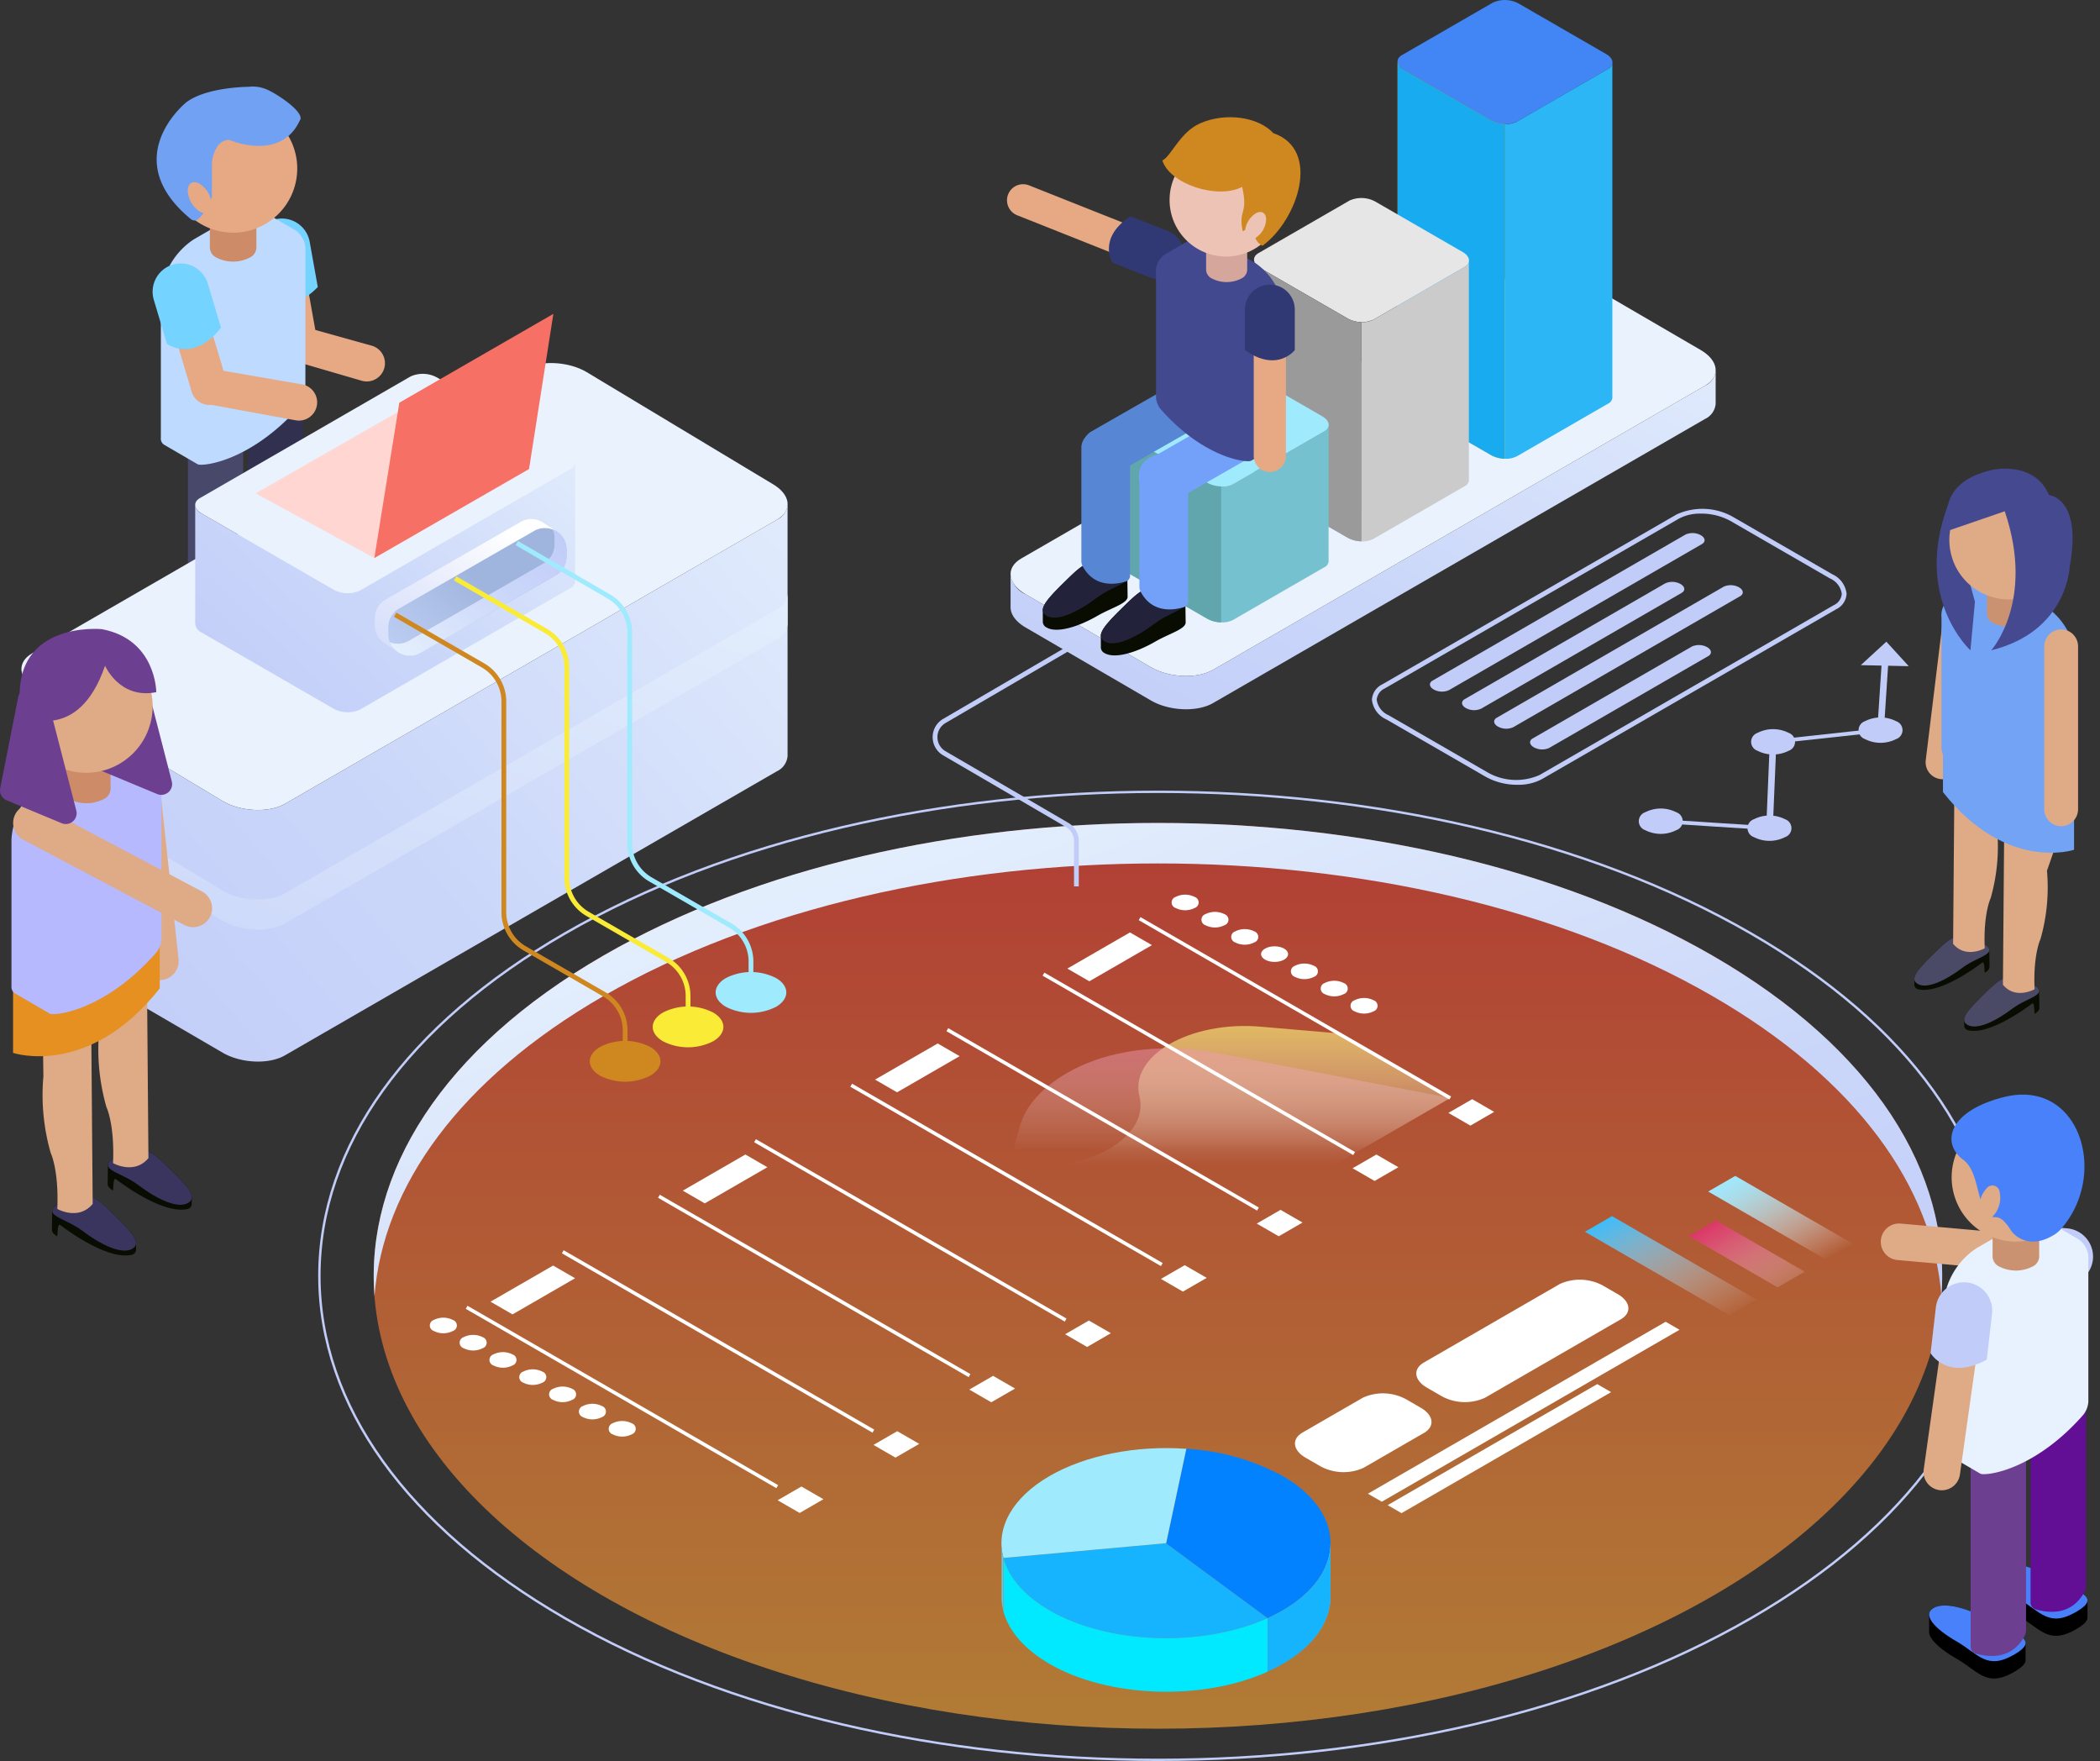 <svg xmlns="http://www.w3.org/2000/svg" xmlns:xlink="http://www.w3.org/1999/xlink" width="278.153" height="233.208" viewBox="0 0 278.153 233.208">
  <rect x="0" y="0" width="278.153" height="233.208" fill="#333333" stroke="none"/>
  <defs>
    <linearGradient id="linear-gradient" x1="0.5" x2="0.5" y2="1" gradientUnits="objectBoundingBox">
      <stop offset="0" stop-color="#ea4335"/>
      <stop offset="1" stop-color="#ea9c35"/>
    </linearGradient>
    <linearGradient id="linear-gradient-2" x1="0.068" y1="0.273" x2="0.975" y2="1.128" gradientUnits="objectBoundingBox">
      <stop offset="0" stop-color="#e7f2fe"/>
      <stop offset="0.037" stop-color="#e5f0fd"/>
      <stop offset="0.641" stop-color="#cad6f9"/>
      <stop offset="0.999" stop-color="#c1cdf8"/>
    </linearGradient>
    <linearGradient id="linear-gradient-3" x1="0.609" y1="0.31" x2="0.609" y2="-0.222" gradientUnits="objectBoundingBox">
      <stop offset="0" stop-color="#fcfdff" stop-opacity="0"/>
      <stop offset="0.108" stop-color="#fbfae3" stop-opacity="0.141"/>
      <stop offset="0.357" stop-color="#fbf5a6" stop-opacity="0.443"/>
      <stop offset="0.579" stop-color="#faf076" stop-opacity="0.682"/>
      <stop offset="0.767" stop-color="#faed54" stop-opacity="0.855"/>
      <stop offset="0.913" stop-color="#faeb3e" stop-opacity="0.961"/>
      <stop offset="0.999" stop-color="#faeb37"/>
    </linearGradient>
    <linearGradient id="linear-gradient-4" x1="0.566" y1="0.242" x2="0.566" y2="-0.33" gradientUnits="objectBoundingBox">
      <stop offset="0" stop-color="#fcfdff" stop-opacity="0"/>
      <stop offset="0.017" stop-color="#fbf8fb" stop-opacity="0.024"/>
      <stop offset="0.292" stop-color="#f0b0c5" stop-opacity="0.365"/>
      <stop offset="0.537" stop-color="#e7769a" stop-opacity="0.639"/>
      <stop offset="0.743" stop-color="#e14d7b" stop-opacity="0.835"/>
      <stop offset="0.904" stop-color="#dd3468" stop-opacity="0.957"/>
      <stop offset="0.999" stop-color="#dc2b61"/>
    </linearGradient>
    <linearGradient id="linear-gradient-5" x1="3739.389" y1="-78.298" x2="-2220.812" y2="47.32" gradientUnits="objectBoundingBox">
      <stop offset="0" stop-color="#fff"/>
      <stop offset="0.099" stop-color="#eee" stop-opacity="0.933"/>
      <stop offset="0.296" stop-color="#c3c4c2" stop-opacity="0.761"/>
      <stop offset="0.572" stop-color="#7e817b" stop-opacity="0.482"/>
      <stop offset="0.912" stop-color="#21241a" stop-opacity="0.102"/>
      <stop offset="1" stop-color="#080c01" stop-opacity="0"/>
    </linearGradient>
    <linearGradient id="linear-gradient-6" x1="1.882" y1="-0.567" x2="-1.14" y2="1.902" xlink:href="#linear-gradient-5"/>
    <linearGradient id="linear-gradient-7" x1="55.751" y1="-2.228" x2="-20.351" y2="1.53" xlink:href="#linear-gradient-5"/>
    <linearGradient id="linear-gradient-8" x1="0.939" y1="0.956" x2="0.074" y2="0.057" gradientUnits="objectBoundingBox">
      <stop offset="0" stop-color="#fcfdff" stop-opacity="0"/>
      <stop offset="0.999" stop-color="#3abdfb"/>
      <stop offset="1" stop-color="#faeb37"/>
    </linearGradient>
    <linearGradient id="linear-gradient-9" x1="1.051" y1="1.046" x2="0.006" y2="0.011" xlink:href="#linear-gradient-4"/>
    <linearGradient id="linear-gradient-10" x1="0.908" y1="0.918" x2="0.072" y2="0.062" gradientUnits="objectBoundingBox">
      <stop offset="0" stop-color="#fcfdff" stop-opacity="0"/>
      <stop offset="0.118" stop-color="#edfafe" stop-opacity="0.153"/>
      <stop offset="0.364" stop-color="#d2f4fe" stop-opacity="0.451"/>
      <stop offset="0.584" stop-color="#bceffe" stop-opacity="0.686"/>
      <stop offset="0.77" stop-color="#adecfe" stop-opacity="0.855"/>
      <stop offset="0.914" stop-color="#a3eafe" stop-opacity="0.961"/>
      <stop offset="0.999" stop-color="#a0eafe"/>
    </linearGradient>
    <linearGradient id="linear-gradient-11" x1="1.203" y1="-0.215" x2="-0.059" y2="0.983" xlink:href="#linear-gradient-2"/>
    <linearGradient id="linear-gradient-12" x1="0.5" y1="1.206" x2="0.5" y2="-0.087" gradientUnits="objectBoundingBox">
      <stop offset="0.072" stop-color="#87d0fd"/>
      <stop offset="0.164" stop-color="#7ec2ec" stop-opacity="0.933"/>
      <stop offset="0.348" stop-color="#68a0c0" stop-opacity="0.761"/>
      <stop offset="0.606" stop-color="#446979" stop-opacity="0.478"/>
      <stop offset="0.924" stop-color="#141e18" stop-opacity="0.094"/>
      <stop offset="1" stop-color="#080c01" stop-opacity="0"/>
    </linearGradient>
    <linearGradient id="linear-gradient-13" x1="1.247" y1="-0.033" x2="-0.056" y2="0.784" xlink:href="#linear-gradient-2"/>
    <linearGradient id="linear-gradient-14" x1="1.015" y1="-0.324" x2="-0.679" y2="1.864" xlink:href="#linear-gradient-2"/>
    <linearGradient id="linear-gradient-15" x1="1.223" y1="-0.118" x2="-0.082" y2="0.787" xlink:href="#linear-gradient-2"/>
    <linearGradient id="linear-gradient-16" x1="-0.124" y1="0.93" x2="0.538" y2="0.474" gradientUnits="objectBoundingBox">
      <stop offset="0.072" stop-color="#becff4"/>
      <stop offset="0.637" stop-color="#adc0e7"/>
      <stop offset="1" stop-color="#a0b5de"/>
    </linearGradient>
    <linearGradient id="linear-gradient-17" x1="0.749" y1="0.107" x2="-0.559" y2="1.554" gradientUnits="objectBoundingBox">
      <stop offset="0" stop-color="#fff"/>
      <stop offset="0.335" stop-color="#e5eafc"/>
      <stop offset="0.752" stop-color="#cad4f9"/>
      <stop offset="0.999" stop-color="#c1cdf8"/>
    </linearGradient>
    <linearGradient id="linear-gradient-18" x1="-0.083" y1="0.938" x2="1.037" y2="0.141" xlink:href="#linear-gradient-2"/>
  </defs>
  <g id="Group_952" data-name="Group 952" transform="translate(-65.527 -55.2)">
    <g id="Group_829" data-name="Group 829" transform="translate(85.744 66.665)">
      <g id="Group_823" data-name="Group 823" transform="translate(13.388 17.473)">
        <path id="Path_2798" data-name="Path 2798" d="M118.973,113.832h0a2.424,2.424,0,0,1-2.8-1.953l-1.76-9.845a2.423,2.423,0,0,1,1.953-2.8h0a2.423,2.423,0,0,1,2.8,1.953l1.76,9.845A2.424,2.424,0,0,1,118.973,113.832Z" transform="translate(-112.503 -94.806)" fill="#e6a984"/>
        <path id="Path_2799" data-name="Path 2799" d="M120.418,102.536l-1.072-5.993a3.748,3.748,0,0,0-4.337-3.021h0a3.748,3.748,0,0,0-3.02,4.337l1.072,5.993S116.254,106.791,120.418,102.536Z" transform="translate(-111.931 -93.463)" fill="#75d3ff"/>
        <path id="Path_2800" data-name="Path 2800" d="M130.323,117.7h0a2.423,2.423,0,0,1-3.03,1.579l-8.338-2.431a2.423,2.423,0,0,1-2.256-2.566h0a2.423,2.423,0,0,1,2.566-2.256l9.477,2.644A2.422,2.422,0,0,1,130.323,117.7Z" transform="translate(-113.048 -97.813)" fill="#e6a984"/>
      </g>
      <g id="Group_825" data-name="Group 825" transform="translate(4.68 42.529)">
        <g id="Group_824" data-name="Group 824" transform="translate(0.369 28.202)">
          <path id="Path_2801" data-name="Path 2801" d="M101.042,168.281c-.106,1.054,2.419,1.709,4.538,2.932,2.944,1.7,6.115,2.625,7.626,1.753a.994.994,0,0,0,.576-.829v-1.729c.054-.978-1.4-2.47-3.611-4.623-2.435-2.373-3.987-3.854-7.626-1.753-1.04.6-1.457,1.05-1.462,1.433Z" transform="translate(-101.039 -163.025)" fill="#080c01"/>
          <path id="Path_2802" data-name="Path 2802" d="M110.183,165.784c2.942,2.866,4.546,4.559,3.036,5.432s-4.529-.442-7.626-2.782c-2.713-2.05-6.675-2.3-3.036-4.4S107.749,163.412,110.183,165.784Z" transform="translate(-101.051 -163.025)" fill="#22223a"/>
        </g>
        <path id="Path_2803" data-name="Path 2803" d="M107.7,155.072a1.583,1.583,0,0,0,.168-.732V129.093c0-1.6-1.646-2.9-3.658-2.9h0c-2.012,0-3.658,1.306-3.658,2.9v27.453a.919.919,0,0,0,.65.882C102.61,157.853,105.938,158.46,107.7,155.072Z" transform="translate(-100.557 -126.19)" fill="#48486a"/>
      </g>
      <g id="Group_827" data-name="Group 827" transform="translate(12.598 36.69)">
        <g id="Group_826" data-name="Group 826" transform="translate(0.369 28.202)">
          <path id="Path_2804" data-name="Path 2804" d="M111.384,160.655c-.1,1.054,2.42,1.709,4.538,2.932,2.945,1.7,6.116,2.625,7.626,1.753a1,1,0,0,0,.577-.829v-1.729c.054-.978-1.4-2.47-3.611-4.624-2.435-2.373-3.987-3.853-7.626-1.752-1.04.6-1.458,1.05-1.462,1.433Z" transform="translate(-111.381 -155.398)" fill="#080c01"/>
          <path id="Path_2805" data-name="Path 2805" d="M120.525,158.157c2.942,2.867,4.546,4.56,3.036,5.432s-4.529-.441-7.626-2.782c-2.712-2.05-6.674-2.3-3.035-4.4S118.091,155.785,120.525,158.157Z" transform="translate(-111.394 -155.398)" fill="#22223a"/>
        </g>
        <path id="Path_2806" data-name="Path 2806" d="M118.047,147.445a1.58,1.58,0,0,0,.169-.732V121.466c0-1.6-1.647-2.9-3.659-2.9h0c-2.012,0-3.658,1.306-3.658,2.9v27.454a.92.92,0,0,0,.65.882C112.952,150.226,116.28,150.833,118.047,147.445Z" transform="translate(-110.899 -118.563)" fill="#31314f"/>
      </g>
      <path id="Path_2807" data-name="Path 2807" d="M100.664,125.566a.672.672,0,0,0,.309.1c1.618.125,7.433-1.142,13.25-7.7a3.043,3.043,0,0,0,.789-1.886V97.479a3.057,3.057,0,0,0-1.306-2.839l-4.375-2.553a3.054,3.054,0,0,0-3.117.286l-5.967,3.445a9.717,9.717,0,0,0-4.38,7.587v18.714a.95.95,0,0,0,.422.9Z" transform="translate(-94.778 -75.596)" fill="#bedaff"/>
      <path id="Path_2808" data-name="Path 2808" d="M104.343,96.77a1.52,1.52,0,0,0,.9,1.28,4.824,4.824,0,0,0,4.363,0,1.52,1.52,0,0,0,.9-1.279V92.717a1.521,1.521,0,0,0-.9-1.28,4.824,4.824,0,0,0-4.363,0,1.521,1.521,0,0,0-.9,1.28Z" transform="translate(-96.764 -75.393)" fill="#cd8b68"/>
      <ellipse id="Ellipse_93" data-name="Ellipse 93" cx="8.493" cy="8.493" rx="8.493" ry="8.493" transform="translate(0.486 17.238) rotate(-77.095)" fill="#e6a984"/>
      <g id="Group_828" data-name="Group 828" transform="translate(0 23.426)">
        <path id="Path_2809" data-name="Path 2809" d="M103.305,121.174h0a2.423,2.423,0,0,1-3.007-1.623l-2.863-9.583a2.423,2.423,0,0,1,1.623-3.007h0a2.423,2.423,0,0,1,3.007,1.623l2.863,9.583A2.423,2.423,0,0,1,103.305,121.174Z" transform="translate(-95.122 -102.557)" fill="#e6a984"/>
        <path id="Path_2810" data-name="Path 2810" d="M103.5,109.739l-1.743-5.834a3.747,3.747,0,0,0-4.65-2.51h0a3.747,3.747,0,0,0-2.51,4.65l1.743,5.834S99.85,114.438,103.5,109.739Z" transform="translate(-94.445 -101.239)" fill="#75d3ff"/>
        <path id="Path_2811" data-name="Path 2811" d="M117.751,124.334h0a2.423,2.423,0,0,1-2.831,1.913l-11.29-2.072a2.423,2.423,0,0,1-2.532-2.295h0a2.423,2.423,0,0,1,2.295-2.532l12.446,2.154A2.423,2.423,0,0,1,117.751,124.334Z" transform="translate(-96.003 -105.483)" fill="#e6a984"/>
      </g>
      <path id="Path_2812" data-name="Path 2812" d="M100.685,88.165a6.784,6.784,0,0,0,1.751-2.831.786.786,0,0,0,.027-.207V81.062a4.353,4.353,0,0,1,.622-2.3,1.871,1.871,0,0,1,1.656-1.055s6.816,2.971,9.367-2.578c.709-.926-2.485-3.185-4.181-4.008a4.732,4.732,0,0,0-2.575-.443c-1.3.025-5.783.242-8.224,2.007l-.051.039c-.524.431-8.958,7.619.6,15.483A.752.752,0,0,0,100.685,88.165Z" transform="translate(-94.608 -70.651)" fill="#70a1f3"/>
      <path id="Path_2813" data-name="Path 2813" d="M103.692,90.145c0,1.013-.711,1.424-1.589.917a3.511,3.511,0,0,1-1.588-2.751c0-1.013.711-1.423,1.588-.917A3.512,3.512,0,0,1,103.692,90.145Z" transform="translate(-95.867 -74.517)" fill="#e6a984"/>
    </g>
    <g id="Group_841" data-name="Group 841" transform="translate(107.672 159.902)">
      <g id="Group_830" data-name="Group 830">
        <ellipse id="Ellipse_94" data-name="Ellipse 94" cx="103.878" cy="59.974" rx="103.878" ry="59.974" transform="translate(7.351 4.278)" opacity="0.69" fill="url(#linear-gradient)"/>
        <path id="Path_2814" data-name="Path 2814" d="M234.315,320.926c-28.471,0-56.944-6.257-78.619-18.771-21.03-12.142-32.611-28.295-32.611-45.482s11.582-33.339,32.61-45.481c43.351-25.028,113.886-25.028,157.237,0,21.029,12.141,32.611,28.294,32.611,45.482s-11.582,33.339-32.611,45.481l-.079-.137.079.137C291.258,314.669,262.786,320.926,234.315,320.926Zm0-128.194c-28.415,0-56.828,6.244-78.46,18.733C134.925,223.548,123.4,239.6,123.4,256.673s11.525,33.126,32.453,45.209c43.263,24.978,113.658,24.978,156.921,0,20.928-12.082,32.453-28.138,32.453-45.207s-11.526-33.126-32.453-45.21C291.143,198.977,262.728,192.732,234.313,192.732Z" transform="translate(-123.085 -192.422)" fill="#c1cdf8"/>
        <path id="Path_2815" data-name="Path 2815" d="M163.112,220.937c40.567-23.421,106.339-23.421,146.906,0,19.1,11.029,29.206,25.284,30.319,39.727,1.25-16.229-8.854-32.7-30.319-45.088-40.567-23.421-106.339-23.422-146.906,0-21.465,12.392-31.568,28.859-30.318,45.088C133.907,246.221,144.01,231.965,163.112,220.937Z" transform="translate(-125.336 -193.731)" fill="url(#linear-gradient-2)"/>
      </g>
      <g id="Group_836" data-name="Group 836" transform="translate(14.786 13.775)">
        <g id="Group_833" data-name="Group 833" transform="translate(4.759 2.975)">
          <path id="Path_2818" data-name="Path 2818" d="M184.054,285.978l10.98-.958c6.519-.568,11.488-3.667,11.97-7.462l1.968-15.528c.414-3.264,4.169-6.068,9.536-7.121l18.219-3.575c6.439-1.264,10.4-5,9.427-8.885h0c-1.356-5.4,6.695-10.034,16.048-9.23l10.283.884,14.833,8.564-89.141,51.465Z" transform="translate(-156.919 -218.711)" fill="url(#linear-gradient-3)"/>
          <path id="Path_2819" data-name="Path 2819" d="M201.341,295.038,197.7,277.68c-1.148-5.469,4.558-10.762,13.731-12.281.353-.059.71-.112,1.07-.161h0c10.095-1.363,17.753-6.122,19.366-12.034l1.592-5.835c.876-3.211,3.768-6,7.884-7.953,5.021-2.381,11.871-3.028,18.034-1.84l31.106,6Z" transform="translate(-160.083 -219.618)" fill="url(#linear-gradient-4)"/>
          <g id="Group_832" data-name="Group 832" transform="translate(0 0)">
            <rect id="Rectangle_608" data-name="Rectangle 608" width="0.466" height="47.506" transform="translate(0 51.869) rotate(-60)" fill="#fff"/>
            <rect id="Rectangle_609" data-name="Rectangle 609" width="0.466" height="47.506" transform="matrix(0.5, -0.866, 0.866, 0.5, 12.735, 44.517)" fill="#fff"/>
            <rect id="Rectangle_610" data-name="Rectangle 610" width="0.466" height="47.506" transform="translate(25.469 37.165) rotate(-60)" fill="#fff"/>
            <rect id="Rectangle_611" data-name="Rectangle 611" width="0.466" height="47.506" transform="translate(38.203 29.812) rotate(-59.999)" fill="#fff"/>
            <rect id="Rectangle_612" data-name="Rectangle 612" width="0.466" height="47.506" transform="translate(50.938 22.46) rotate(-60)" fill="#fff"/>
            <rect id="Rectangle_613" data-name="Rectangle 613" width="0.466" height="47.506" transform="translate(63.672 15.107) rotate(-59.999)" fill="#fff"/>
            <rect id="Rectangle_614" data-name="Rectangle 614" width="0.466" height="47.506" transform="translate(76.407 7.755) rotate(-60)" fill="#fff"/>
            <rect id="Rectangle_615" data-name="Rectangle 615" width="0.466" height="47.506" transform="translate(89.142 0.403) rotate(-60)" fill="#fff"/>
            <path id="Path_2820" data-name="Path 2820" d="M164.1,276.245l-8.292,4.787-2.913-1.682,8.292-4.788Z" transform="translate(-149.616 -228.423)" fill="#fff"/>
            <path id="Path_2821" data-name="Path 2821" d="M208.635,314.465l-3.151,1.819-2.913-1.682,3.151-1.819Z" transform="translate(-161.259 -237.38)" fill="#fff"/>
            <path id="Path_2822" data-name="Path 2822" d="M225.212,304.894l-3.151,1.819-2.913-1.682,3.151-1.819Z" transform="translate(-165.144 -235.137)" fill="#fff"/>
            <path id="Path_2823" data-name="Path 2823" d="M241.789,295.323l-3.151,1.819-2.913-1.682,3.151-1.819Z" transform="translate(-169.029 -232.894)" fill="#fff"/>
            <path id="Path_2824" data-name="Path 2824" d="M258.366,285.753l-3.151,1.819L252.3,285.89l3.151-1.819Z" transform="translate(-172.914 -230.651)" fill="#fff"/>
            <path id="Path_2825" data-name="Path 2825" d="M274.943,276.182,271.792,278l-2.913-1.682,3.151-1.819Z" transform="translate(-176.8 -228.408)" fill="#fff"/>
            <path id="Path_2826" data-name="Path 2826" d="M291.52,266.611l-3.151,1.819-2.913-1.682,3.151-1.819Z" transform="translate(-180.685 -226.165)" fill="#fff"/>
            <path id="Path_2827" data-name="Path 2827" d="M308.1,257.041l-3.151,1.819-2.913-1.682,3.151-1.819Z" transform="translate(-184.57 -223.922)" fill="#fff"/>
            <path id="Path_2828" data-name="Path 2828" d="M324.674,247.47l-3.151,1.819-2.913-1.682,3.151-1.819Z" transform="translate(-188.455 -221.679)" fill="#fff"/>
            <path id="Path_2829" data-name="Path 2829" d="M197.364,257.039l-8.292,4.787-2.913-1.682,8.292-4.788Z" transform="translate(-157.412 -223.921)" fill="#fff"/>
            <path id="Path_2830" data-name="Path 2830" d="M230.629,237.833l-8.292,4.787-2.913-1.682,8.292-4.787Z" transform="translate(-165.209 -219.42)" fill="#fff"/>
            <path id="Path_2831" data-name="Path 2831" d="M263.895,218.627l-8.292,4.788-2.913-1.682,8.292-4.788Z" transform="translate(-173.005 -214.919)" fill="#fff"/>
          </g>
        </g>
        <g id="Group_834" data-name="Group 834" transform="translate(0 56.018)">
          <path id="Path_2832" data-name="Path 2832" d="M145.452,285.342a2.8,2.8,0,0,1-2.53,0,.771.771,0,0,1,0-1.461,2.8,2.8,0,0,1,2.53,0A.771.771,0,0,1,145.452,285.342Z" transform="translate(-142.397 -283.579)" fill="#fff"/>
          <path id="Path_2833" data-name="Path 2833" d="M150.611,288.321a2.8,2.8,0,0,1-2.53,0,.771.771,0,0,1,0-1.461,2.8,2.8,0,0,1,2.53,0A.771.771,0,0,1,150.611,288.321Z" transform="translate(-143.606 -284.277)" fill="#fff"/>
          <path id="Path_2834" data-name="Path 2834" d="M155.77,291.3a2.8,2.8,0,0,1-2.531,0,.771.771,0,0,1,0-1.461,2.8,2.8,0,0,1,2.531,0A.771.771,0,0,1,155.77,291.3Z" transform="translate(-144.815 -284.975)" fill="#fff"/>
          <path id="Path_2835" data-name="Path 2835" d="M160.928,294.278a2.8,2.8,0,0,1-2.53,0,.772.772,0,0,1,0-1.462,2.8,2.8,0,0,1,2.53,0A.771.771,0,0,1,160.928,294.278Z" transform="translate(-146.025 -285.673)" fill="#fff"/>
          <path id="Path_2836" data-name="Path 2836" d="M166.087,297.256a2.8,2.8,0,0,1-2.53,0,.771.771,0,0,1,0-1.461,2.8,2.8,0,0,1,2.53,0A.771.771,0,0,1,166.087,297.256Z" transform="translate(-147.234 -286.371)" fill="#fff"/>
          <path id="Path_2837" data-name="Path 2837" d="M171.246,300.235a2.8,2.8,0,0,1-2.53,0,.771.771,0,0,1,0-1.461,2.8,2.8,0,0,1,2.53,0A.771.771,0,0,1,171.246,300.235Z" transform="translate(-148.443 -287.069)" fill="#fff"/>
          <path id="Path_2838" data-name="Path 2838" d="M176.4,303.213a2.8,2.8,0,0,1-2.53,0,.771.771,0,0,1,0-1.461,2.8,2.8,0,0,1,2.53,0A.771.771,0,0,1,176.4,303.213Z" transform="translate(-149.652 -287.767)" fill="#fff"/>
        </g>
        <g id="Group_835" data-name="Group 835" transform="translate(98.255)">
          <path id="Path_2839" data-name="Path 2839" d="M273.785,212.176a2.8,2.8,0,0,1-2.53,0,.771.771,0,0,1,0-1.461,2.8,2.8,0,0,1,2.53,0A.771.771,0,0,1,273.785,212.176Z" transform="translate(-270.73 -210.413)" fill="#fff"/>
          <path id="Path_2840" data-name="Path 2840" d="M278.944,215.155a2.8,2.8,0,0,1-2.531,0,.772.772,0,0,1,0-1.462,2.8,2.8,0,0,1,2.531,0A.772.772,0,0,1,278.944,215.155Z" transform="translate(-271.939 -211.111)" fill="#fff"/>
          <path id="Path_2841" data-name="Path 2841" d="M284.1,218.133a2.8,2.8,0,0,1-2.53,0,.771.771,0,0,1,0-1.461,2.8,2.8,0,0,1,2.53,0A.771.771,0,0,1,284.1,218.133Z" transform="translate(-273.149 -211.809)" fill="#fff"/>
          <ellipse id="Ellipse_95" data-name="Ellipse 95" cx="1.789" cy="1.033" rx="1.789" ry="1.033" transform="translate(11.849 6.841)" fill="#fff"/>
          <path id="Path_2842" data-name="Path 2842" d="M294.42,224.09a2.8,2.8,0,0,1-2.53,0,.771.771,0,0,1,0-1.461,2.8,2.8,0,0,1,2.53,0A.771.771,0,0,1,294.42,224.09Z" transform="translate(-275.567 -213.205)" fill="#fff"/>
          <path id="Path_2843" data-name="Path 2843" d="M299.579,227.068a2.8,2.8,0,0,1-2.53,0,.771.771,0,0,1,0-1.461,2.8,2.8,0,0,1,2.53,0A.771.771,0,0,1,299.579,227.068Z" transform="translate(-276.776 -213.903)" fill="#fff"/>
          <path id="Path_2844" data-name="Path 2844" d="M304.738,230.047a2.8,2.8,0,0,1-2.53,0,.771.771,0,0,1,0-1.461,2.8,2.8,0,0,1,2.53,0A.771.771,0,0,1,304.738,230.047Z" transform="translate(-277.985 -214.601)" fill="#fff"/>
        </g>
      </g>
      <g id="Group_840" data-name="Group 840" transform="translate(90.501 51.018)">
        <g id="Group_837" data-name="Group 837" transform="translate(0 36.046)">
          <path id="Path_2845" data-name="Path 2845" d="M263.186,322.588l13.446,9.918c-8.642,3.906-21.111,3.469-28.872-1.011-3.265-1.885-5.41-4.32-6.126-6.954Z" transform="translate(-241.371 -309.993)" fill="#16b4ff"/>
          <path id="Path_2846" data-name="Path 2846" d="M269.783,318.761l2.674-12.5a30.215,30.215,0,0,1,12.752,3.595c8.463,4.885,8.463,12.926,0,17.812q-.936.541-1.98,1.012Z" transform="translate(-247.968 -306.166)" fill="#0382ff"/>
          <path id="Path_2847" data-name="Path 2847" d="M263.105,318.732l-21.552,1.952c-1.08-3.974,1.2-8.014,6.126-10.858,4.749-2.742,11.434-4.069,18.1-3.595Z" transform="translate(-241.29 -306.137)" fill="#a0eafe"/>
          <path id="Path_2848" data-name="Path 2848" d="M247.76,332.092c-3.265-1.885-5.41-4.32-6.126-6.954v7.091c.716,2.633,2.861,5.068,6.126,6.953,7.76,4.481,20.23,4.918,28.873,1.012V333.1C267.99,337.01,255.52,336.573,247.76,332.092Z" transform="translate(-241.371 -310.591)" fill="#00e9ff"/>
          <path id="Path_2849" data-name="Path 2849" d="M241.3,322.353v.374l0,.028C241.3,322.62,241.3,322.486,241.3,322.353Z" transform="translate(-241.292 -309.938)" fill="url(#linear-gradient-5)"/>
          <path id="Path_2850" data-name="Path 2850" d="M289.325,331.511q-.936.541-1.979,1.012v7.09q1.042-.471,1.979-1.012c4.256-2.458,6.37-5.713,6.345-8.963v-6.976C295.645,325.876,293.532,329.084,289.325,331.511Z" transform="translate(-252.084 -310.011)" fill="url(#linear-gradient-6)"/>
          <path id="Path_2851" data-name="Path 2851" d="M289.325,331.511q-.936.541-1.979,1.012v7.09q1.042-.471,1.979-1.012c4.256-2.458,6.37-5.713,6.345-8.963v-6.976C295.645,325.876,293.532,329.084,289.325,331.511Z" transform="translate(-252.084 -310.011)" fill="#17b4fe"/>
          <path id="Path_2852" data-name="Path 2852" d="M241.3,322.869l0-.028v6.6a7.391,7.391,0,0,0,.257,2.248V324.6A7.353,7.353,0,0,1,241.3,322.869Z" transform="translate(-241.29 -310.052)" fill="url(#linear-gradient-7)"/>
          <path id="Path_2853" data-name="Path 2853" d="M241.3,322.869l0-.028v6.6a7.391,7.391,0,0,0,.257,2.248V324.6A7.353,7.353,0,0,1,241.3,322.869Z" transform="translate(-241.29 -310.052)" fill="#76c1cf"/>
        </g>
        <g id="Group_838" data-name="Group 838" transform="translate(38.875 13.739)">
          <path id="Path_2854" data-name="Path 2854" d="M301.148,306.533l8.005-4.621c1.478-.854,1.293-2.346-.415-3.331l-1.9-1.1a6.415,6.415,0,0,0-5.771-.24l-8,4.621c-1.479.855-1.293,2.346.414,3.332l1.9,1.1A6.412,6.412,0,0,0,301.148,306.533Z" transform="translate(-292.065 -281.611)" fill="#fff"/>
          <path id="Path_2855" data-name="Path 2855" d="M332.067,277.579l-18.008,10.4c-1.479.854-1.294,2.345.414,3.331l1.9,1.1a6.414,6.414,0,0,0,5.771.24l18.008-10.4c1.479-.854,1.294-2.346-.414-3.331l-1.9-1.1A6.414,6.414,0,0,0,332.067,277.579Z" transform="translate(-296.986 -277.002)" fill="#fff"/>
          <path id="Path_2856" data-name="Path 2856" d="M306.523,308.12l39.439-22.77-1.84-1.062-39.439,22.77Z" transform="translate(-295.022 -278.71)" fill="#fff"/>
          <path id="Path_2857" data-name="Path 2857" d="M309.941,312.158,337.7,296.132l-1.84-1.062L308.1,311.1Z" transform="translate(-295.823 -281.237)" fill="#fff"/>
        </g>
        <g id="Group_839" data-name="Group 839" transform="translate(77.277)">
          <path id="Path_2858" data-name="Path 2858" d="M364.955,277.066l-3.591,2.073-19.141-11.051,3.591-2.073Z" transform="translate(-342.223 -260.688)" fill="url(#linear-gradient-8)"/>
          <path id="Path_2859" data-name="Path 2859" d="M375.559,273.552l-3.591,2.073-11.762-6.791,3.591-2.073Z" transform="translate(-346.437 -260.863)" fill="url(#linear-gradient-9)"/>
          <path id="Path_2860" data-name="Path 2860" d="M382.733,268.057l-3.591,2.073-15.589-9,3.591-2.073Z" transform="translate(-347.222 -259.057)" fill="url(#linear-gradient-10)"/>
        </g>
      </g>
    </g>
    <g id="Group_847" data-name="Group 847" transform="translate(247.248 122.583)">
      <g id="Group_843" data-name="Group 843">
        <g id="Group_842" data-name="Group 842" transform="translate(7.68 3.206)">
          <path id="Path_2861" data-name="Path 2861" d="M351.444,149.327,317.95,168.664a2.27,2.27,0,0,1-2.035-.084h0c-.6-.346-.665-.875-.146-1.174l33.494-19.338a2.273,2.273,0,0,1,2.035.084h0C351.9,148.5,351.963,149.027,351.444,149.327Z" transform="translate(-315.419 -147.865)" fill="#c1cdf8"/>
          <path id="Path_2862" data-name="Path 2862" d="M356.349,168.695l-21.075,12.167a2.269,2.269,0,0,1-2.034-.085h0c-.6-.346-.665-.874-.146-1.174l21.074-12.167a2.27,2.27,0,0,1,2.035.085h0C356.8,167.866,356.868,168.395,356.349,168.695Z" transform="translate(-319.479 -152.404)" fill="#c1cdf8"/>
          <path id="Path_2863" data-name="Path 2863" d="M350.06,157.768,323.505,173.1a2.271,2.271,0,0,1-2.034-.084h0c-.6-.347-.665-.875-.146-1.175l26.554-15.331a2.269,2.269,0,0,1,2.034.084h0C350.514,156.939,350.579,157.467,350.06,157.768Z" transform="translate(-316.721 -149.843)" fill="#c1cdf8"/>
          <path id="Path_2864" data-name="Path 2864" d="M359.109,158.341l-30.048,17.348a2.27,2.27,0,0,1-2.035-.084h0c-.6-.346-.665-.875-.145-1.174l30.048-17.348a2.269,2.269,0,0,1,2.034.084h0C359.562,157.512,359.628,158.04,359.109,158.341Z" transform="translate(-318.023 -149.978)" fill="#c1cdf8"/>
        </g>
        <path id="Path_2865" data-name="Path 2865" d="M324.657,180.221a8.551,8.551,0,0,1-4.164-1.037l-13.221-7.633a3.221,3.221,0,0,1-1.885-2.586,2.41,2.41,0,0,1,1.377-2.048l38.984-22.5a8.23,8.23,0,0,1,7.4.294l13.22,7.633a3.219,3.219,0,0,1,1.886,2.587,2.41,2.41,0,0,1-1.377,2.047l-38.983,22.5A6.59,6.59,0,0,1,324.657,180.221Zm24.315-35.909a5.958,5.958,0,0,0-2.909.655l-38.984,22.5a1.811,1.811,0,0,0-1.061,1.5,2.634,2.634,0,0,0,1.57,2.04l13.221,7.633a7.65,7.65,0,0,0,6.764.293l38.984-22.5a1.811,1.811,0,0,0,1.061-1.5,2.633,2.633,0,0,0-1.57-2.041l-13.219-7.633A7.969,7.969,0,0,0,348.972,144.312Z" transform="translate(-305.388 -143.678)" fill="#c1cdf8"/>
      </g>
      <g id="Group_846" data-name="Group 846" transform="translate(35.344 17.588)">
        <g id="Group_845" data-name="Group 845" transform="translate(2.86)">
          <path id="Path_2866" data-name="Path 2866" d="M370.162,192.438l-14.875-.954.1-.5,13.928.893.474-11.365,14.24-1.547.581-8.88.873.019-.607,9.282-14.231,1.546Z" transform="translate(-355.287 -167.455)" fill="#c1cdf8"/>
          <g id="Group_844" data-name="Group 844" transform="translate(26.544)">
            <path id="Path_2867" data-name="Path 2867" d="M396.309,169.9l-2.968-3.245-3.384,3.107Z" transform="translate(-389.956 -166.65)" fill="#c1cdf8"/>
          </g>
        </g>
        <path id="Path_2868" data-name="Path 2868" d="M356.516,196.007a1.253,1.253,0,0,1,0,2.374,4.548,4.548,0,0,1-4.113,0,1.253,1.253,0,0,1,0-2.374A4.543,4.543,0,0,1,356.516,196.007Z" transform="translate(-351.551 -173.415)" fill="#c1cdf8"/>
        <path id="Path_2869" data-name="Path 2869" d="M375.326,197.213a1.253,1.253,0,0,1,0,2.375,4.548,4.548,0,0,1-4.113,0,1.254,1.254,0,0,1,0-2.375A4.548,4.548,0,0,1,375.326,197.213Z" transform="translate(-355.96 -173.698)" fill="#c1cdf8"/>
        <path id="Path_2870" data-name="Path 2870" d="M375.949,182.276a1.254,1.254,0,0,1,0,2.375,4.55,4.55,0,0,1-4.114,0,1.254,1.254,0,0,1,0-2.375A4.545,4.545,0,0,1,375.949,182.276Z" transform="translate(-356.105 -170.197)" fill="#c1cdf8"/>
        <path id="Path_2871" data-name="Path 2871" d="M394.541,180.256a1.253,1.253,0,0,1,0,2.374,4.543,4.543,0,0,1-4.113,0,1.253,1.253,0,0,1,0-2.374A4.543,4.543,0,0,1,394.541,180.256Z" transform="translate(-360.463 -169.724)" fill="#c1cdf8"/>
      </g>
    </g>
    <g id="Group_857" data-name="Group 857" transform="translate(189.059 55.2)">
      <path id="Path_2872" data-name="Path 2872" d="M248.743,198.979h-.631v-6.006a2.166,2.166,0,0,0-1.073-1.867l-16.267-9.485a2.791,2.791,0,0,1,0-4.822l17.988-10.505.319.544-17.988,10.505a2.161,2.161,0,0,0,0,3.732l16.267,9.485a2.8,2.8,0,0,1,1.386,2.412Z" transform="translate(-229.386 -81.595)" fill="#c1cdf8"/>
      <g id="Group_849" data-name="Group 849" transform="translate(10.317 35.517)">
        <path id="Path_2873" data-name="Path 2873" d="M334.848,117.621l-65.173,37.627c-2.095,1.21-5.787,1.056-8.207-.341l-16.6-9.669c-2.419-1.4-2.684-3.529-.589-4.738l65.173-37.627c2.095-1.21,5.788-1.057,8.207.34l16.6,9.669C336.677,114.279,336.943,116.411,334.848,117.621Z" transform="translate(-242.861 -102.057)" fill="#eaf2fd"/>
        <g id="Group_848" data-name="Group 848" transform="translate(0.001 13.596)">
          <path id="Path_2874" data-name="Path 2874" d="M334.848,121.783,269.675,159.41c-2.095,1.21-5.787,1.056-8.207-.341l-16.6-9.669a3.332,3.332,0,0,1-2-2.727v4.314c0,.015,0,.029,0,.044-.044.959.633,1.982,2,2.771l16.6,9.669c2.419,1.4,6.112,1.55,8.207.341l65.173-37.628a2.446,2.446,0,0,0,1.41-2.011v-4.314c0-.015,0-.029,0-.044A2.467,2.467,0,0,1,334.848,121.783Z" transform="translate(-242.862 -119.815)" fill="url(#linear-gradient-11)"/>
        </g>
      </g>
      <g id="Group_856" data-name="Group 856" transform="translate(23.987)">
        <g id="Group_851" data-name="Group 851" transform="translate(37.582)">
          <path id="Path_2875" data-name="Path 2875" d="M337.686,64.809l-12.049,6.956a3.84,3.84,0,0,1-3.441-.142l-11.554-6.671c-1.014-.586-1.126-1.48-.247-1.987l12.049-6.956a3.838,3.838,0,0,1,3.441.143l11.554,6.67C338.453,63.408,338.564,64.3,337.686,64.809Z" transform="translate(-309.802 -55.667)" fill="#4285f4"/>
          <g id="Group_850" data-name="Group 850" transform="translate(0.001 8.312)">
            <path id="Path_2876" data-name="Path 2876" d="M342.62,110.692v-44h0a1.091,1.091,0,0,1-.576.7L330,74.349a3.123,3.123,0,0,1-1.6.338V119a3.123,3.123,0,0,0,1.6-.338l12.049-6.956A.967.967,0,0,0,342.62,110.692Z" transform="translate(-314.161 -66.563)" fill="#2db6f6"/>
            <path id="Path_2877" data-name="Path 2877" d="M322.2,74.168,310.642,67.5a1.538,1.538,0,0,1-.823-.973v44c-.089.436.192.92.823,1.284l11.554,6.671a3.976,3.976,0,0,0,1.844.48V74.648A3.976,3.976,0,0,1,322.2,74.168Z" transform="translate(-309.803 -66.524)" fill="#cfc02d"/>
            <path id="Path_2878" data-name="Path 2878" d="M322.2,74.168,310.642,67.5a1.538,1.538,0,0,1-.823-.973v44c-.089.436.192.92.823,1.284l11.554,6.671a3.976,3.976,0,0,0,1.844.48V74.648A3.976,3.976,0,0,1,322.2,74.168Z" transform="translate(-309.803 -66.524)" fill="#18abef"/>
          </g>
        </g>
        <g id="Group_853" data-name="Group 853" transform="translate(18.582 26.221)">
          <path id="Path_2879" data-name="Path 2879" d="M312.868,99.057l-12.048,6.956a3.84,3.84,0,0,1-3.441-.142L285.825,99.2c-1.014-.586-1.126-1.48-.247-1.987l12.049-6.956a3.839,3.839,0,0,1,3.441.143l11.555,6.67C313.636,97.656,313.747,98.551,312.868,99.057Z" transform="translate(-284.985 -89.916)" fill="#e6e6e6"/>
          <g id="Group_852" data-name="Group 852" transform="translate(0 8.312)">
            <path id="Path_2880" data-name="Path 2880" d="M317.8,129.658v-28.72h0a1.093,1.093,0,0,1-.577.7L305.179,108.6a3.126,3.126,0,0,1-1.6.338v29.03a3.118,3.118,0,0,0,1.6-.338l12.048-6.956A.969.969,0,0,0,317.8,129.658Z" transform="translate(-289.344 -100.811)" fill="#cbcbcb"/>
            <path id="Path_2881" data-name="Path 2881" d="M297.379,108.416l-11.554-6.671a1.536,1.536,0,0,1-.823-.973v28.719c-.09.436.191.919.823,1.284l11.554,6.671a3.964,3.964,0,0,0,1.843.48V108.9A3.973,3.973,0,0,1,297.379,108.416Z" transform="translate(-284.986 -100.772)" fill="url(#linear-gradient-12)"/>
            <path id="Path_2882" data-name="Path 2882" d="M297.379,108.416l-11.554-6.671a1.536,1.536,0,0,1-.823-.973v28.719c-.09.436.191.919.823,1.284l11.554,6.671a3.964,3.964,0,0,0,1.843.48V108.9A3.973,3.973,0,0,1,297.379,108.416Z" transform="translate(-284.986 -100.772)" fill="#9a9a9a"/>
          </g>
        </g>
        <g id="Group_855" data-name="Group 855" transform="translate(0 47.984)">
          <path id="Path_2883" data-name="Path 2883" d="M288.6,127.482l-12.049,6.956a3.838,3.838,0,0,1-3.442-.142l-11.554-6.671c-1.014-.586-1.125-1.479-.247-1.987l12.049-6.956a3.838,3.838,0,0,1,3.441.142l11.554,6.671C289.366,126.081,289.477,126.975,288.6,127.482Z" transform="translate(-260.715 -118.34)" fill="#a0eafe"/>
          <g id="Group_854" data-name="Group 854" transform="translate(0 8.312)">
            <path id="Path_2884" data-name="Path 2884" d="M293.533,147.05V129.363h0a1.1,1.1,0,0,1-.576.7l-12.049,6.956a3.116,3.116,0,0,1-1.6.338v18a3.123,3.123,0,0,0,1.6-.338l12.049-6.956A.967.967,0,0,0,293.533,147.05Z" transform="translate(-265.074 -129.235)" fill="#76c1cf"/>
            <path id="Path_2885" data-name="Path 2885" d="M273.109,136.84l-11.554-6.671a1.537,1.537,0,0,1-.823-.973v17.687c-.09.436.192.92.823,1.285l11.554,6.671a3.976,3.976,0,0,0,1.844.48v-18A3.967,3.967,0,0,1,273.109,136.84Z" transform="translate(-260.716 -129.196)" fill="#76c1cf"/>
            <path id="Path_2886" data-name="Path 2886" d="M273.109,136.84l-11.554-6.671a1.537,1.537,0,0,1-.823-.973v17.687c-.09.436.192.92.823,1.285l11.554,6.671a3.976,3.976,0,0,0,1.844.48v-18A3.967,3.967,0,0,1,273.109,136.84Z" transform="translate(-260.716 -129.196)" fill="#62a6ad"/>
          </g>
        </g>
      </g>
    </g>
    <g id="Group_880" data-name="Group 880" transform="translate(68.367 96.768)">
      <g id="Group_867" data-name="Group 867" transform="translate(0 6.509)">
        <g id="Group_866" data-name="Group 866">
          <path id="Path_2895" data-name="Path 2895" d="M171.819,139.206l-65.173,37.627c-2.095,1.209-5.788,1.056-8.207-.341L73.75,161.642c-2.419-1.4-2.684-3.529-.589-4.738l65.173-37.628c2.095-1.209,5.787-1.056,8.207.341l24.688,14.851C173.649,135.864,173.914,138,171.819,139.206Z" transform="translate(-71.748 -118.461)" fill="#eaf2fd"/>
          <g id="Group_865" data-name="Group 865" transform="translate(0.002 18.778)">
            <path id="Path_2896" data-name="Path 2896" d="M171.82,144.955l-65.173,37.628c-2.095,1.209-5.788,1.056-8.207-.341L73.751,167.391a3.331,3.331,0,0,1-2-2.727l8.084,38.407c0,.014,0,.029,0,.044-.045.959.633,1.982,2,2.771l16.6,9.669c2.419,1.4,6.112,1.55,8.207.34l65.173-37.628a2.449,2.449,0,0,0,1.41-2.011V143.031c0-.015,0-.029,0-.044A2.468,2.468,0,0,1,171.82,144.955Z" transform="translate(-71.751 -142.987)" fill="url(#linear-gradient-13)"/>
          </g>
        </g>
        <path id="Path_2897" data-name="Path 2897" d="M75.963,183.606,99.427,197.72c2.419,1.4,6.112,1.55,8.207.341l65.173-37.628a2.465,2.465,0,0,0,1.412-1.978l0,3.92a2.437,2.437,0,0,1-1.413,2.045l-65.173,37.628c-2.095,1.21-5.788,1.057-8.207-.34l-22.5-13.537Z" transform="translate(-72.736 -127.834)" fill="url(#linear-gradient-14)"/>
      </g>
      <g id="Group_874" data-name="Group 874" transform="translate(23.017 0)">
        <g id="Group_872" data-name="Group 872" transform="translate(0 7.935)">
          <g id="Group_869" data-name="Group 869">
            <path id="Path_2898" data-name="Path 2898" d="M151.542,132.915l-27.921,16.12a3.922,3.922,0,0,1-3.516-.145l-17.436-10.067c-1.037-.6-1.15-1.511-.253-2.03l27.921-16.12a3.923,3.923,0,0,1,3.516.146l17.436,10.066C152.326,131.484,152.439,132.4,151.542,132.915Z" transform="translate(-101.811 -120.324)" fill="#eaf2fd"/>
            <g id="Group_868" data-name="Group 868" transform="translate(0 11.749)">
              <path id="Path_2899" data-name="Path 2899" d="M151.542,136.512l-27.921,16.12a3.923,3.923,0,0,1-3.516-.145L102.669,142.42a1.426,1.426,0,0,1-.857-1.168v15.724a.154.154,0,0,0,0,.019,1.414,1.414,0,0,0,.857,1.187l17.436,10.066a3.923,3.923,0,0,0,3.516.146l27.921-16.12a1.05,1.05,0,0,0,.6-.862V135.669A1.057,1.057,0,0,1,151.542,136.512Z" transform="translate(-101.812 -135.669)" fill="url(#linear-gradient-15)"/>
            </g>
          </g>
          <g id="Group_871" data-name="Group 871" transform="translate(23.782 19.236)">
            <path id="Path_2900" data-name="Path 2900" d="M136.638,157.647l17.869-10.271a2.871,2.871,0,0,1,4.307,2.487v.908a2.872,2.872,0,0,1-1.436,2.488l-17.87,10.263a2.872,2.872,0,0,1-4.307-2.488v-.9A2.873,2.873,0,0,1,136.638,157.647Z" transform="translate(-133.42 -145.809)" fill-rule="evenodd" fill="url(#linear-gradient-16)"/>
            <g id="Group_870" data-name="Group 870">
              <path id="Path_2901" data-name="Path 2901" d="M134.656,160.673v-.9a2.873,2.873,0,0,1,1.436-2.488l17.869-10.271a2.856,2.856,0,0,1,3.174.2,2.914,2.914,0,0,0-.3-.2l-1.766-1.167a2.845,2.845,0,0,0-2.889-.012l-17.87,10.272a2.872,2.872,0,0,0-1.436,2.487v.9a2.843,2.843,0,0,0,1.436,2.487l1.765,1.168h0A2.844,2.844,0,0,1,134.656,160.673Z" transform="translate(-132.874 -145.448)" fill-rule="evenodd" fill="url(#linear-gradient-17)"/>
            </g>
            <path id="Path_2902" data-name="Path 2902" d="M157.083,147.268a2.87,2.87,0,0,1,.207,1.073v.907a2.869,2.869,0,0,1-1.437,2.487L137.985,162a2.835,2.835,0,0,1-2.511.173,2.873,2.873,0,0,0,4.1,1.415l17.87-10.263a2.872,2.872,0,0,0,1.436-2.488v-.908A2.854,2.854,0,0,0,157.083,147.268Z" transform="translate(-133.483 -145.875)" fill-rule="evenodd" fill="url(#linear-gradient-18)"/>
          </g>
        </g>
        <g id="Group_873" data-name="Group 873" transform="translate(8.011)">
          <path id="Path_2903" data-name="Path 2903" d="M148.479,134.105,127.99,145.895l-15.716-8.568,20.97-12Z" transform="translate(-112.274 -113.562)" fill="#ffd6d2"/>
          <path id="Path_2904" data-name="Path 2904" d="M153.29,130.5l3.223-20.544-20.405,11.766L132.8,142.293Z" transform="translate(-117.085 -109.96)" fill="#f67065"/>
        </g>
      </g>
      <g id="Group_878" data-name="Group 878" transform="translate(49.345 30.082)">
        <g id="Group_875" data-name="Group 875" transform="translate(0 9.48)">
          <path id="Path_2905" data-name="Path 2905" d="M178.064,236.5c1.828,1.055,1.828,2.765,0,3.82a7.315,7.315,0,0,1-6.618,0c-1.827-1.055-1.827-2.765,0-3.82A7.313,7.313,0,0,1,178.064,236.5Z" transform="translate(-144.139 -178.995)" fill="#cf8720"/>
          <path id="Path_2906" data-name="Path 2906" d="M167.13,221.052h-.63v-4.1a5.2,5.2,0,0,0-2.595-4.493l-10.563-6.1a5.834,5.834,0,0,1-2.909-5.039v-27.93a5.2,5.2,0,0,0-2.582-4.487L136.2,162.179l.315-.547,11.652,6.724a5.837,5.837,0,0,1,2.9,5.032v27.93a5.2,5.2,0,0,0,2.594,4.493l10.563,6.1a5.834,5.834,0,0,1,2.909,5.039Z" transform="translate(-136.199 -161.632)" fill="#cf8720"/>
        </g>
        <g id="Group_876" data-name="Group 876" transform="translate(7.933 4.67)">
          <path id="Path_2907" data-name="Path 2907" d="M188.95,230.546c1.828,1.055,1.828,2.765,0,3.821a7.315,7.315,0,0,1-6.618,0c-1.828-1.056-1.828-2.766,0-3.821A7.315,7.315,0,0,1,188.95,230.546Z" transform="translate(-154.623 -172.788)" fill="#faeb37"/>
          <path id="Path_2908" data-name="Path 2908" d="M177.893,215.017h-.63v-4.1a5.2,5.2,0,0,0-2.594-4.493l-10.563-6.1a5.835,5.835,0,0,1-2.909-5.039v-27.93a5.2,5.2,0,0,0-2.583-4.487l-12.052-6.972.316-.546,12.052,6.972a5.837,5.837,0,0,1,2.9,5.032v27.93a5.2,5.2,0,0,0,2.595,4.493l10.563,6.1a5.835,5.835,0,0,1,2.909,5.039Z" transform="translate(-146.561 -155.349)" fill="#faeb37"/>
        </g>
        <g id="Group_877" data-name="Group 877" transform="translate(16.11)">
          <path id="Path_2909" data-name="Path 2909" d="M199.835,224.587c1.828,1.055,1.828,2.766,0,3.821a7.315,7.315,0,0,1-6.618,0c-1.828-1.055-1.828-2.766,0-3.821A7.315,7.315,0,0,1,199.835,224.587Z" transform="translate(-165.351 -166.722)" fill="#a0eafe"/>
          <path id="Path_2910" data-name="Path 2910" d="M188.731,209.026H188.1v-4.1a5.2,5.2,0,0,0-2.594-4.493l-10.563-6.1a5.834,5.834,0,0,1-2.909-5.039V161.361a5.205,5.205,0,0,0-2.582-4.487l-12.21-7.079.316-.546,12.209,7.08a5.836,5.836,0,0,1,2.9,5.032v27.931a5.2,5.2,0,0,0,2.594,4.493l10.563,6.1a5.834,5.834,0,0,1,2.909,5.039Z" transform="translate(-157.241 -149.25)" fill="#a0eafe"/>
        </g>
      </g>
    </g>
    <g id="Group_890" data-name="Group 890" transform="translate(65.527 138.478)">
      <g id="Group_881" data-name="Group 881" transform="translate(16.051 17.442)">
        <path id="Path_2913" data-name="Path 2913" d="M94.375,216.276h0a2.514,2.514,0,0,1-2.761-2.224L89.018,190a2.515,2.515,0,0,1,2.225-2.761h0A2.514,2.514,0,0,1,94,189.46l2.6,24.056A2.515,2.515,0,0,1,94.375,216.276Z" transform="translate(-89.003 -187.22)" fill="#dfaa86"/>
      </g>
      <g id="Group_884" data-name="Group 884" transform="translate(5.638 53.009)">
        <g id="Group_883" data-name="Group 883" transform="translate(1.238 21.929)">
          <g id="Group_882" data-name="Group 882">
            <path id="Path_2914" data-name="Path 2914" d="M77.023,266.913c-.033.333.235.621.678.9.127.08-.016-1.8.421-1.486.127.09,6.167,4.794,9.539,3.925a.716.716,0,0,0,.5-.725v-.759c.047-.855-1.226-2.16-3.158-4.042-2.129-2.075-3.487-3.37-6.669-1.533-.91.525-1.275.918-1.279,1.253Z" transform="translate(-77.02 -262.316)" fill="#080c01"/>
            <path id="Path_2915" data-name="Path 2915" d="M85.018,264.729c2.573,2.506,3.976,3.987,2.654,4.75s-3.961-.386-6.669-2.432c-2.372-1.792-5.837-2.013-2.654-3.85S82.888,262.654,85.018,264.729Z" transform="translate(-77.032 -262.316)" fill="#39355f"/>
          </g>
        </g>
        <path id="Path_2916" data-name="Path 2916" d="M82.042,256.82l-.188-23.146-6.4,2.075.061,4.177a27.867,27.867,0,0,0,.967,10.143s1.091,2.228.875,7.414C77.356,257.483,80.166,259.081,82.042,256.82Z" transform="translate(-75.404 -233.674)" fill="#dfaa86"/>
      </g>
      <g id="Group_887" data-name="Group 887" transform="translate(11.82 46.941)">
        <g id="Group_886" data-name="Group 886" transform="translate(2.44 21.929)">
          <g id="Group_885" data-name="Group 885">
            <path id="Path_2917" data-name="Path 2917" d="M86.668,258.988c-.034.334.234.622.677.9.127.081-.016-1.8.421-1.486.127.091,6.167,4.794,9.54,3.926a.716.716,0,0,0,.5-.726v-.758c.047-.856-1.226-2.16-3.158-4.043-2.129-2.075-3.487-3.37-6.669-1.533-.91.525-1.275.918-1.279,1.253Z" transform="translate(-86.665 -254.391)" fill="#080c01"/>
            <path id="Path_2918" data-name="Path 2918" d="M94.662,256.8c2.573,2.507,3.976,3.987,2.655,4.751s-3.961-.386-6.669-2.433c-2.372-1.791-5.837-2.013-2.654-3.85S92.532,254.73,94.662,256.8Z" transform="translate(-86.676 -254.391)" fill="#39355f"/>
          </g>
        </g>
        <path id="Path_2919" data-name="Path 2919" d="M91.318,248.895l-.188-23.146-7.652,2.481L84.79,232a27.871,27.871,0,0,0,.967,10.144s1.091,2.227.875,7.414C86.632,249.558,89.442,251.156,91.318,248.895Z" transform="translate(-83.478 -225.749)" fill="#dfaa86"/>
      </g>
      <path id="Path_2920" data-name="Path 2920" d="M70.3,224.086v8.547s10.016,3.382,19.43-8.547v-8.273Z" transform="translate(-68.57 -176.479)" fill="#e69022"/>
      <path id="Path_2921" data-name="Path 2921" d="M75,220.188a.69.69,0,0,0,.321.106c1.679.13,7.714-1.184,13.751-7.989a3.157,3.157,0,0,0,.818-1.957V191.04a3.174,3.174,0,0,0-1.356-2.946l-4.54-2.649a3.172,3.172,0,0,0-3.235.3l-6.192,3.575a10.083,10.083,0,0,0-4.545,7.873V216.61a.986.986,0,0,0,.437.929Z" transform="translate(-68.503 -169.287)" fill="#b6b9fe"/>
      <g id="Group_888" data-name="Group 888" transform="translate(1.741 23.201)">
        <path id="Path_2922" data-name="Path 2922" d="M96.376,209.712h0a2.515,2.515,0,0,1-3.389,1.044L71.646,199.463a2.514,2.514,0,0,1-1.043-3.389h0a2.515,2.515,0,0,1,3.389-1.044l21.341,11.293A2.514,2.514,0,0,1,96.376,209.712Z" transform="translate(-70.313 -194.741)" fill="#dfaa86"/>
      </g>
      <path id="Path_2923" data-name="Path 2923" d="M78.813,190.3a1.577,1.577,0,0,0,.936,1.328,5,5,0,0,0,4.527,0,1.578,1.578,0,0,0,.936-1.328V186.1a1.579,1.579,0,0,0-.936-1.328,5.007,5.007,0,0,0-4.527,0,1.578,1.578,0,0,0-.936,1.328Z" transform="translate(-70.564 -169.077)" fill="#cd8b68"/>
      <g id="Group_889" data-name="Group 889">
        <path id="Path_2924" data-name="Path 2924" d="M91.5,173.575l3.164,12.282a1.433,1.433,0,0,1-1.938,1.681l-7.283-3.03a1.433,1.433,0,0,1-.855-1.6l2.386-12.082a1.434,1.434,0,0,1,2.628-.471l1.733,2.83A1.418,1.418,0,0,1,91.5,173.575Z" transform="translate(-71.911 -165.664)" fill="#6d3f91"/>
        <path id="Path_2925" data-name="Path 2925" d="M78.137,183.429c0,1.051-.737,1.477-1.648.952a3.644,3.644,0,0,1-1.648-2.855c0-1.051.738-1.477,1.648-.952A3.643,3.643,0,0,1,78.137,183.429Z" transform="translate(-69.633 -168.167)" fill="#e6a984"/>
        <ellipse id="Ellipse_96" data-name="Ellipse 96" cx="8.814" cy="8.814" rx="8.814" ry="8.814" transform="translate(2.59 1.432)" fill="#dfaa86"/>
        <path id="Path_2926" data-name="Path 2926" d="M71.671,175.861s7.448,4.085,11.079-6.541c0,0,1.941,4.488,6.785,3.5,0,0,0-6.987-7.211-8.343C82.324,164.474,69.574,163.2,71.671,175.861Z" transform="translate(-68.836 -164.438)" fill="#6d3f91"/>
        <path id="Path_2927" data-name="Path 2927" d="M74.979,178.619,78.143,190.9a1.433,1.433,0,0,1-1.939,1.681l-7.283-3.03a1.432,1.432,0,0,1-.855-1.6l2.386-12.082a1.433,1.433,0,0,1,2.628-.471l1.733,2.83A1.443,1.443,0,0,1,74.979,178.619Z" transform="translate(-68.039 -166.847)" fill="#6d3f91"/>
      </g>
    </g>
    <g id="Group_935" data-name="Group 935" transform="translate(198.909 70.72)">
      <g id="Group_927" data-name="Group 927" transform="translate(0 8.873)">
        <path id="Path_2978" data-name="Path 2978" d="M242.4,88.871h0a2.138,2.138,0,0,0,1.193,2.767l15.466,6.146a2.137,2.137,0,0,0,2.767-1.194h0a2.136,2.136,0,0,0-1.194-2.766l-15.466-6.146A2.136,2.136,0,0,0,242.4,88.871Z" transform="translate(-242.251 -87.527)" fill="#e6a984"/>
        <path id="Path_2979" data-name="Path 2979" d="M262.758,93.072l4.99,1.983a3.3,3.3,0,0,1,1.845,4.279h0a3.3,3.3,0,0,1-4.279,1.845l-4.99-1.983S258.347,95.919,262.758,93.072Z" transform="translate(-246.384 -88.827)" fill="#313974"/>
      </g>
      <g id="Group_928" data-name="Group 928" transform="translate(10.047 34.123)">
        <path id="Path_2980" data-name="Path 2980" d="M271.415,126.73a1.4,1.4,0,0,1-.486.45l-11.212,6.414c-1.221.7-2.942.015-3.826-1.524h0c-.883-1.539-.606-3.371.615-4.072l12.9-7.382a.81.81,0,0,1,.96.11C271.305,121.613,273.23,123.892,271.415,126.73Z" transform="translate(-255.374 -120.507)" fill="#5786d4"/>
      </g>
      <g id="Group_929" data-name="Group 929" transform="translate(17.471 37.925)">
        <path id="Path_2981" data-name="Path 2981" d="M281.112,131.7a1.4,1.4,0,0,1-.486.451l-11.212,6.414c-1.22.7-2.942.015-3.826-1.524h0c-.883-1.54-.606-3.372.615-4.072l12.9-7.383a.813.813,0,0,1,.961.11C281,126.579,282.927,128.858,281.112,131.7Z" transform="translate(-265.071 -125.473)" fill="#73a1f9"/>
      </g>
      <g id="Group_931" data-name="Group 931" transform="translate(4.737 41.208)">
        <g id="Group_930" data-name="Group 930" transform="translate(0 17.604)">
          <path id="Path_2982" data-name="Path 2982" d="M259.676,157.389c.093.93-2.134,1.507-4,2.586-2.6,1.5-5.393,2.314-6.725,1.545a.876.876,0,0,1-.508-.731v-1.524c-.047-.863,1.236-2.178,3.184-4.077,2.148-2.092,3.516-3.4,6.725-1.546.917.53,1.286.926,1.29,1.264Z" transform="translate(-248.439 -152.754)" fill="#080c01"/>
          <path id="Path_2983" data-name="Path 2983" d="M251.625,155.187c-2.593,2.527-4.009,4.021-2.677,4.791s3.994-.39,6.725-2.453c2.392-1.808,5.886-2.03,2.677-3.883S253.772,153.095,251.625,155.187Z" transform="translate(-248.439 -152.754)" fill="#22223a"/>
        </g>
        <path id="Path_2984" data-name="Path 2984" d="M255.265,147.965a1.385,1.385,0,0,1-.149-.645v-15c0-1.408,1.452-2.559,3.226-2.559h0c1.775,0,3.226,1.152,3.226,2.559v16.944a.811.811,0,0,1-.573.778C259.758,150.417,256.823,150.952,255.265,147.965Z" transform="translate(-250.004 -129.761)" fill="#5786d4"/>
      </g>
      <path id="Path_2985" data-name="Path 2985" d="M280.692,126.19a.582.582,0,0,1-.273.09c-1.427.111-6.555-1.006-11.685-6.788a2.684,2.684,0,0,1-.7-1.663V101.422a2.7,2.7,0,0,1,1.151-2.5l3.858-2.25a2.7,2.7,0,0,1,2.749.251l5.261,3.038a8.568,8.568,0,0,1,3.863,6.69v16.5a.835.835,0,0,1-.372.789Z" transform="translate(-248.295 -80.733)" fill="#42498f"/>
      <g id="Group_932" data-name="Group 932" transform="translate(31.518 22.173)">
        <path id="Path_2986" data-name="Path 2986" d="M287.07,130.911h0a2.138,2.138,0,0,0,2.131-2.131V112.138a2.137,2.137,0,0,0-2.131-2.13h0a2.136,2.136,0,0,0-2.131,2.13V128.78A2.137,2.137,0,0,0,287.07,130.911Z" transform="translate(-283.775 -106.096)" fill="#e6a984"/>
        <path id="Path_2987" data-name="Path 2987" d="M283.418,113.564v-5.369a3.305,3.305,0,0,1,3.3-3.3h0a3.305,3.305,0,0,1,3.3,3.3v5.369S287.693,116.612,283.418,113.564Z" transform="translate(-283.418 -104.899)" fill="#313974"/>
      </g>
      <g id="Group_934" data-name="Group 934" transform="translate(12.425 44.607)">
        <g id="Group_933" data-name="Group 933" transform="translate(0 17.604)">
          <path id="Path_2988" data-name="Path 2988" d="M269.717,161.828c.093.929-2.133,1.507-4,2.586-2.6,1.5-5.393,2.315-6.725,1.545a.876.876,0,0,1-.508-.731V163.7c-.048-.863,1.236-2.178,3.184-4.077,2.147-2.092,3.516-3.4,6.725-1.546.917.53,1.285.926,1.289,1.264Z" transform="translate(-258.48 -157.193)" fill="#080c01"/>
          <path id="Path_2989" data-name="Path 2989" d="M261.667,159.626c-2.594,2.527-4.01,4.021-2.677,4.791s3.994-.39,6.725-2.453c2.392-1.808,5.885-2.03,2.677-3.883S263.814,157.534,261.667,159.626Z" transform="translate(-258.48 -157.193)" fill="#22223a"/>
        </g>
        <path id="Path_2990" data-name="Path 2990" d="M265.307,152.4a1.4,1.4,0,0,1-.149-.645v-15c0-1.408,1.452-2.559,3.226-2.559h0c1.775,0,3.226,1.151,3.226,2.559V153.7a.81.81,0,0,1-.573.778C269.8,154.856,266.865,155.391,265.307,152.4Z" transform="translate(-260.045 -134.2)" fill="#73a1f9"/>
      </g>
      <path id="Path_2991" data-name="Path 2991" d="M282.139,100.8a1.34,1.34,0,0,1-.8,1.129,4.253,4.253,0,0,1-3.847,0,1.338,1.338,0,0,1-.795-1.129V97.222a1.339,1.339,0,0,1,.795-1.129,4.252,4.252,0,0,1,3.847,0,1.341,1.341,0,0,1,.8,1.129Z" transform="translate(-250.325 -80.554)" fill="#d5a69b"/>
      <ellipse id="Ellipse_97" data-name="Ellipse 97" cx="7.49" cy="7.49" rx="7.49" ry="7.49" transform="translate(21.532 3.475)" fill="#edc3b6"/>
      <path id="Path_2992" data-name="Path 2992" d="M283.821,78.046c6.4,2.2,3.218,11.546-1.438,14.918-2.276-1.244.492-3.471-2.614-1.921-.618-3.011.771-2.094-.071-5.879-3.255,1.7-9.59-.361-10.573-3.5,1.134-.5,2.321-3.722,4.974-4.9C277.511,75.243,281.879,75.914,283.821,78.046Z" transform="translate(-248.55 -75.938)" fill="#cf8720" fill-rule="evenodd"/>
      <path id="Path_2993" data-name="Path 2993" d="M283.426,94.955c0,.893.627,1.255,1.4.809a3.1,3.1,0,0,0,1.4-2.426c0-.893-.627-1.256-1.4-.808A3.1,3.1,0,0,0,283.426,94.955Z" transform="translate(-251.902 -79.782)" fill="#edc3b6"/>
    </g>
    <g id="Group_942" data-name="Group 942" transform="translate(314.643 199.969)">
      <g id="Group_936" data-name="Group 936" transform="translate(6.4 67.841)">
        <path id="Path_2996" data-name="Path 2996" d="M401.776,336.8c-.056.965,1.4,2.32,3.62,3.6,2.951,1.7,4,3.863,7.644,1.756,1.044-.6,1.482-1.082,1.507-1.5v-2.268c.1-1.055-2.427-1.711-4.549-2.936-2.951-1.7-6.13-2.631-7.644-1.756a1,1,0,0,0-.577.835Z" transform="translate(-401.773 -333.361)"/>
        <path id="Path_2997" data-name="Path 2997" d="M405.4,338.109c-2.951-1.7-4.557-3.539-3.043-4.413s4.693.053,7.644,1.756,6.691,2.308,3.043,4.413S408.347,339.812,405.4,338.109Z" transform="translate(-401.773 -333.361)" fill="#4981fb"/>
      </g>
      <g id="Group_937" data-name="Group 937" transform="translate(14.602 62.19)">
        <path id="Path_2998" data-name="Path 2998" d="M412.489,329.419c-.056.965,1.4,2.32,3.62,3.6,2.951,1.7,4,3.863,7.645,1.757,1.044-.6,1.481-1.083,1.506-1.5v-2.269c.1-1.055-2.427-1.711-4.549-2.936-2.952-1.7-6.13-2.631-7.645-1.756a1,1,0,0,0-.577.834Z" transform="translate(-412.486 -325.981)"/>
        <path id="Path_2999" data-name="Path 2999" d="M416.108,330.729c-2.951-1.7-4.557-3.539-3.043-4.413s4.693.053,7.645,1.756,6.69,2.308,3.043,4.414S419.06,332.432,416.108,330.729Z" transform="translate(-412.486 -325.981)" fill="#4981fb"/>
      </g>
      <g id="Group_938" data-name="Group 938" transform="translate(0 17.255)">
        <path id="Path_3000" data-name="Path 3000" d="M393.423,269.5h0a2.43,2.43,0,0,1,2.628-2.2l18.841,1.681a2.429,2.429,0,0,1,2.2,2.627h0a2.43,2.43,0,0,1-2.628,2.2l-18.841-1.681A2.428,2.428,0,0,1,393.423,269.5Z" transform="translate(-393.414 -267.29)" fill="#dfaa86"/>
        <path id="Path_3001" data-name="Path 3001" d="M416.509,274.89l6.079.542a3.756,3.756,0,0,0,4.063-3.4h0a3.757,3.757,0,0,0-3.4-4.064l-6.079-.542S413.49,269.742,416.509,274.89Z" transform="translate(-398.548 -267.322)" fill="#c1cdf8"/>
      </g>
      <g id="Group_939" data-name="Group 939" transform="translate(11.904 42.884)">
        <path id="Path_3002" data-name="Path 3002" d="M416.127,329.715a1.592,1.592,0,0,0,.169-.734V303.673c0-1.6-1.651-2.909-3.667-2.909h0c-2.017,0-3.667,1.309-3.667,2.909v27.518a.921.921,0,0,0,.652.884C411.02,332.5,414.356,333.11,416.127,329.715Z" transform="translate(-408.962 -300.764)" fill="#6d3f91"/>
      </g>
      <g id="Group_940" data-name="Group 940" transform="translate(19.841 37.031)">
        <path id="Path_3003" data-name="Path 3003" d="M426.493,322.07a1.587,1.587,0,0,0,.169-.733V296.029c0-1.6-1.651-2.909-3.667-2.909h0c-2.017,0-3.667,1.309-3.667,2.909v27.518a.923.923,0,0,0,.652.884C421.387,324.858,424.722,325.466,426.493,322.07Z" transform="translate(-419.328 -293.12)" fill="#620e95"/>
      </g>
      <path id="Path_3004" data-name="Path 3004" d="M409.069,300.139a.655.655,0,0,0,.309.1c1.622.126,7.45-1.144,13.282-7.715a3.056,3.056,0,0,0,.79-1.89v-18.65a3.065,3.065,0,0,0-1.309-2.846l-4.386-2.559a3.063,3.063,0,0,0-3.125.286l-5.98,3.452a9.741,9.741,0,0,0-4.39,7.6v18.759a.951.951,0,0,0,.423.9Z" transform="translate(-395.956 -249.797)" fill="#e7f2fe"/>
      <path id="Path_3005" data-name="Path 3005" d="M412.757,271.275a1.523,1.523,0,0,0,.9,1.282,4.832,4.832,0,0,0,4.373,0,1.523,1.523,0,0,0,.9-1.282v-4.064a1.523,1.523,0,0,0-.9-1.283,4.836,4.836,0,0,0-4.373,0,1.523,1.523,0,0,0-.9,1.283Z" transform="translate(-397.947 -249.594)" fill="#ca9270"/>
      <ellipse id="Ellipse_98" data-name="Ellipse 98" cx="8.514" cy="8.514" rx="8.514" ry="8.514" transform="translate(6.764 6.56) rotate(-22.662)" fill="#dfaa86"/>
      <g id="Group_941" data-name="Group 941" transform="translate(5.664 25.039)">
        <path id="Path_3006" data-name="Path 3006" d="M402.957,306.342h0a2.429,2.429,0,0,1-2.13-2.682l2.572-18.277a2.429,2.429,0,0,1,2.682-2.13h0a2.43,2.43,0,0,1,2.13,2.682l-2.572,18.277A2.429,2.429,0,0,1,402.957,306.342Z" transform="translate(-400.811 -278.812)" fill="#dfaa86"/>
        <path id="Path_3007" data-name="Path 3007" d="M409.472,287.694l.7-6.064a3.756,3.756,0,0,0-3.295-4.148h0a3.756,3.756,0,0,0-4.147,3.294l-.7,6.064S404.249,290.582,409.472,287.694Z" transform="translate(-401.097 -277.457)" fill="#c1cdf8"/>
      </g>
      <path id="Path_3008" data-name="Path 3008" d="M418.977,263.709c-2.684,1.564-4.737.375-5.466-.758-1.837-2.848-2.141-.948-3.236-2.289-1.435-2.357-1.113-5.571-3.1-7.055-2.855-2.132-2.073-6.375,5.375-8.273,10.007-2.552,13.95,10.058,7.7,17.345A3.952,3.952,0,0,1,418.977,263.709Z" transform="translate(-396.279 -244.81)" fill="#4981fb" fill-rule="evenodd"/>
      <path id="Path_3009" data-name="Path 3009" d="M412.34,264.7a.97.97,0,0,1-1.776-.475,3.518,3.518,0,0,1,.824-3.076.97.97,0,0,1,1.775.476A3.519,3.519,0,0,1,412.34,264.7Z" transform="translate(-397.413 -248.497)" fill="#dfaa86"/>
    </g>
    <g id="Group_951" data-name="Group 951" transform="translate(319.088 117.235)">
      <g id="Group_943" data-name="Group 943" transform="translate(1.495 15.209)">
        <path id="Path_3010" data-name="Path 3010" d="M403.142,182.488h0a2.247,2.247,0,0,0,2.5-1.953l2.622-21.465a2.249,2.249,0,0,0-1.954-2.5h0a2.248,2.248,0,0,0-2.5,1.954l-2.622,21.465A2.248,2.248,0,0,0,403.142,182.488Z" transform="translate(-401.172 -156.558)" fill="#dfaa86"/>
      </g>
      <g id="Group_946" data-name="Group 946" transform="translate(6.599 47.688)">
        <g id="Group_945" data-name="Group 945" transform="translate(0 19.599)">
          <g id="Group_944" data-name="Group 944">
            <path id="Path_3011" data-name="Path 3011" d="M417.8,228.687c.03.3-.209.555-.6.807-.114.072.015-1.609-.377-1.328-.113.081-5.511,4.285-8.525,3.509a.638.638,0,0,1-.45-.649v-.678c-.041-.765,1.1-1.93,2.823-3.613,1.9-1.855,3.116-3.012,5.96-1.37.812.469,1.139.821,1.143,1.121Z" transform="translate(-407.838 -224.579)" fill="#080c01"/>
            <path id="Path_3012" data-name="Path 3012" d="M410.662,226.736c-2.3,2.239-3.553,3.563-2.373,4.245s3.54-.345,5.96-2.174c2.12-1.6,5.217-1.8,2.373-3.442S412.565,224.881,410.662,226.736Z" transform="translate(-407.838 -224.579)" fill="#4a4a67"/>
          </g>
        </g>
        <path id="Path_3013" data-name="Path 3013" d="M414.545,219.666l.168-20.686,6.839,2.217-1.173,3.37a24.912,24.912,0,0,1-.864,9.066s-.975,1.991-.782,6.626C418.733,220.259,416.222,221.687,414.545,219.666Z" transform="translate(-409.41 -198.98)" fill="#dfaa86"/>
      </g>
      <g id="Group_949" data-name="Group 949" transform="translate(0 42.266)">
        <g id="Group_948" data-name="Group 948" transform="translate(0 19.599)">
          <g id="Group_947" data-name="Group 947">
            <path id="Path_3014" data-name="Path 3014" d="M409.178,221.6c.03.3-.209.555-.606.808-.113.072.015-1.609-.376-1.328-.113.081-5.512,4.284-8.525,3.509a.641.641,0,0,1-.451-.648v-.678c-.042-.765,1.1-1.931,2.822-3.614,1.9-1.854,3.117-3.012,5.961-1.37.812.469,1.139.821,1.142,1.12Z" transform="translate(-399.219 -217.496)" fill="#080c01"/>
            <path id="Path_3015" data-name="Path 3015" d="M402.043,219.653c-2.3,2.24-3.553,3.564-2.372,4.245s3.539-.345,5.96-2.174c2.12-1.6,5.217-1.8,2.373-3.441S403.946,217.8,402.043,219.653Z" transform="translate(-399.219 -217.496)" fill="#4a4a67"/>
          </g>
        </g>
        <path id="Path_3016" data-name="Path 3016" d="M405.926,212.584l.168-20.686,6.839,2.216-1.173,3.371a24.92,24.92,0,0,1-.864,9.066s-.975,1.991-.782,6.626C410.113,213.177,407.6,214.6,405.926,212.584Z" transform="translate(-400.791 -191.898)" fill="#dfaa86"/>
      </g>
      <path id="Path_3017" data-name="Path 3017" d="M421.536,190.411v7.639s-8.951,3.022-17.364-7.639v-7.393Z" transform="translate(-400.38 -147.551)" fill="#72a3f5"/>
      <path id="Path_3018" data-name="Path 3018" d="M417.223,186.927a.615.615,0,0,1-.286.095c-1.5.116-6.894-1.059-12.29-7.139a2.825,2.825,0,0,1-.731-1.749V160.878a2.836,2.836,0,0,1,1.212-2.634l4.057-2.367a2.834,2.834,0,0,1,2.891.265l5.534,3.194a9.014,9.014,0,0,1,4.062,7.037V183.73a.879.879,0,0,1-.391.83Z" transform="translate(-400.32 -141.122)" fill="#72a3f5"/>
      <path id="Path_3019" data-name="Path 3019" d="M417.5,160.22a1.41,1.41,0,0,1-.837,1.187,4.47,4.47,0,0,1-4.046,0,1.41,1.41,0,0,1-.836-1.187v-3.76a1.408,1.408,0,0,1,.837-1.187,4.468,4.468,0,0,1,4.046,0,1.409,1.409,0,0,1,.837,1.187Z" transform="translate(-402.162 -140.934)" fill="#ca9270"/>
      <g id="Group_950" data-name="Group 950" transform="translate(17.205 21.316)">
        <path id="Path_3020" data-name="Path 3020" d="M423.932,190.594h0a2.248,2.248,0,0,0,2.241-2.241V166.775a2.247,2.247,0,0,0-2.241-2.241h0a2.247,2.247,0,0,0-2.241,2.241v21.578A2.247,2.247,0,0,0,423.932,190.594Z" transform="translate(-421.691 -164.534)" fill="#dfaa86"/>
      </g>
      <path id="Path_3021" data-name="Path 3021" d="M418.949,154.074c0,.939.66,1.321,1.473.851a3.254,3.254,0,0,0,1.473-2.551c0-.94-.659-1.321-1.473-.851A3.256,3.256,0,0,0,418.949,154.074Z" transform="translate(-403.843 -140.122)" fill="#e6a984"/>
      <path id="Path_3022" data-name="Path 3022" d="M407.554,162.258s-7.617-6.925-2.971-19.246l3.569,12.79Z" transform="translate(-400.124 -138.174)" fill="#444990"/>
      <ellipse id="Ellipse_99" data-name="Ellipse 99" cx="7.878" cy="7.878" rx="7.878" ry="7.878" transform="translate(3.044 3.604) rotate(-13.223)" fill="#dfaa86"/>
      <path id="Path_3023" data-name="Path 3023" d="M410.721,160.786s5.859-6.457,1.794-18.414l-7.294,2.511s-2.511-6.218,5.739-8.012c0,0,5.5-1.2,7.414,3.348,0,0,4.425.358,2.751,9.446C421.125,149.666,420.885,158.275,410.721,160.786Z" transform="translate(-400.541 -136.702)" fill="#444990"/>
    </g>
  </g>
</svg>
